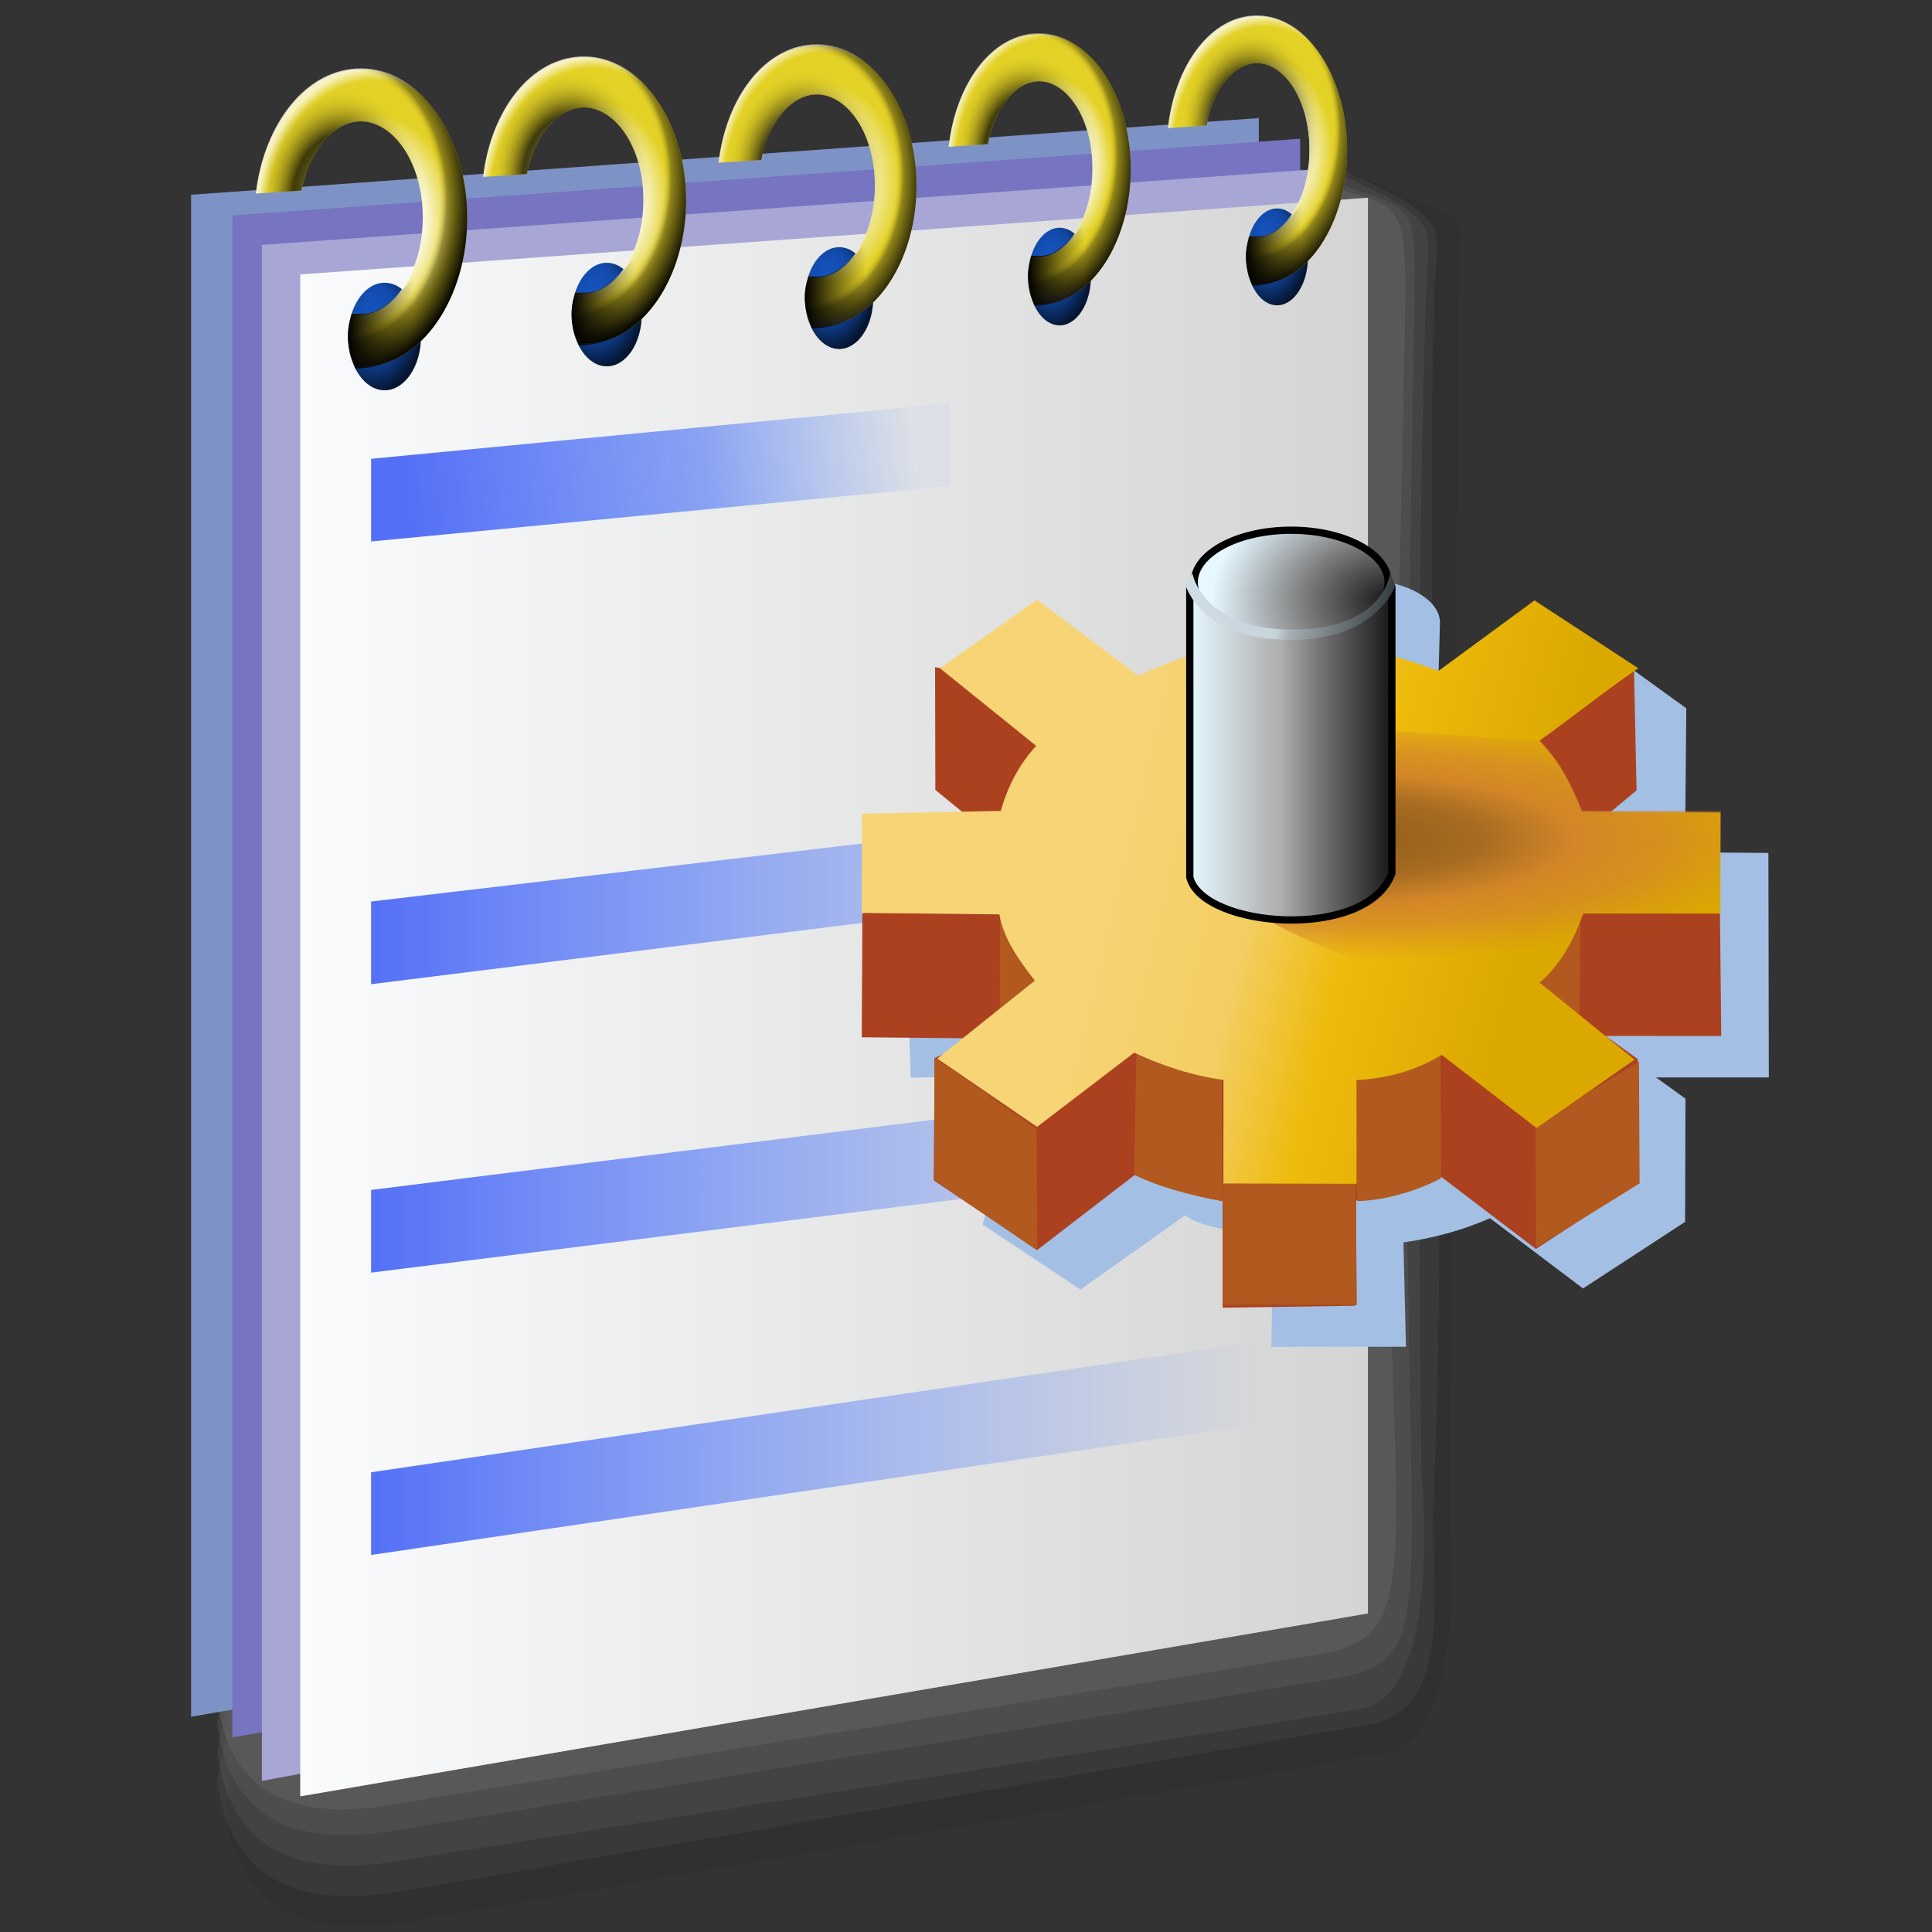 <?xml version="1.0" encoding="UTF-8" standalone="no"?>
<!-- Created with Inkscape (http://www.inkscape.org/) -->

<svg
   width="256mm"
   height="256mm"
   viewBox="0 0 256 256"
   version="1.1"
   id="svg1"
   inkscape:version="1.3.2 (091e20ef0f, 2023-11-25)"
   xml:space="preserve"
   sodipodi:docname="sh.svg"
   xmlns:inkscape="http://www.inkscape.org/namespaces/inkscape"
   xmlns:sodipodi="http://sodipodi.sourceforge.net/DTD/sodipodi-0.dtd"
   xmlns:xlink="http://www.w3.org/1999/xlink"
   xmlns="http://www.w3.org/2000/svg"
   xmlns:svg="http://www.w3.org/2000/svg"
   xmlns:rdf="http://www.w3.org/1999/02/22-rdf-syntax-ns#"
   xmlns:cc="http://creativecommons.org/ns#"
   xmlns:dc="http://purl.org/dc/elements/1.1/"
   xmlns:a="http://ns.adobe.com/AdobeSVGViewerExtensions/3.0/"><rect x="0" y="0" width="256" height="256" fill="#333333" stroke="none"/><defs
     id="defs1"><linearGradient
       id="linearGradient38"
       inkscape:collect="always"><stop
         style="stop-color:#5470f6;stop-opacity:1;"
         offset="0"
         id="stop37" /><stop
         style="stop-color:#547af6;stop-opacity:0.651;"
         offset="0.585"
         id="stop39" /><stop
         style="stop-color:#5485f6;stop-opacity:0.06;"
         offset="1"
         id="stop38" /></linearGradient><linearGradient
       id="linearGradient33"
       inkscape:collect="always"><stop
         style="stop-color:#5470f6;stop-opacity:1;"
         offset="0"
         id="stop35" /><stop
         style="stop-color:#5485f6;stop-opacity:0;"
         offset="1"
         id="stop36" /></linearGradient><linearGradient
       id="linearGradient81"
       inkscape:collect="always"><stop
         style="stop-color:#ffffff;stop-opacity:1;"
         offset="0"
         id="stop75" /><stop
         style="stop-color:#ffffff;stop-opacity:0.809;"
         offset="0.326"
         id="stop76" /><stop
         style="stop-color:#ffffff;stop-opacity:0;"
         offset="0.463"
         id="stop77" /><stop
         style="stop-color:#ffffff;stop-opacity:0;"
         offset="0.651"
         id="stop78" /><stop
         style="stop-color:#ffffff;stop-opacity:0.714;"
         offset="0.706"
         id="stop79" /><stop
         style="stop-color:#ffffff;stop-opacity:0.84;"
         offset="0.875"
         id="stop80" /><stop
         style="stop-color:#ffffff;stop-opacity:0.986;"
         offset="1"
         id="stop81" /></linearGradient><linearGradient
       id="linearGradient74"
       inkscape:collect="always"><stop
         style="stop-color:#ffffff;stop-opacity:1;"
         offset="0"
         id="stop68" /><stop
         style="stop-color:#ffffff;stop-opacity:0.809;"
         offset="0.265"
         id="stop69" /><stop
         style="stop-color:#ffffff;stop-opacity:0;"
         offset="0.497"
         id="stop70" /><stop
         style="stop-color:#ffffff;stop-opacity:0;"
         offset="0.651"
         id="stop71" /><stop
         style="stop-color:#ffffff;stop-opacity:0.714;"
         offset="0.706"
         id="stop72" /><stop
         style="stop-color:#ffffff;stop-opacity:0.84;"
         offset="0.875"
         id="stop73" /><stop
         style="stop-color:#ffffff;stop-opacity:0.986;"
         offset="1"
         id="stop74" /></linearGradient><linearGradient
       id="linearGradient31"
       inkscape:collect="always"><stop
         style="stop-color:#000000;stop-opacity:1;"
         offset="0"
         id="stop31" /><stop
         style="stop-color:#000000;stop-opacity:0;"
         offset="1"
         id="stop32" /></linearGradient><linearGradient
       id="linearGradient22"
       inkscape:collect="always"><stop
         style="stop-color:#e3d126;stop-opacity:1;"
         offset="0"
         id="stop22" /><stop
         style="stop-color:#000000;stop-opacity:0.719;"
         offset="0.331"
         id="stop28" /><stop
         style="stop-color:#e3d126;stop-opacity:0;"
         offset="0.557"
         id="stop27" /><stop
         style="stop-color:#e3d126;stop-opacity:0;"
         offset="0.651"
         id="stop24" /><stop
         style="stop-color:#040301;stop-opacity:0.361;"
         offset="0.706"
         id="stop25" /><stop
         style="stop-color:#050501;stop-opacity:1;"
         offset="0.875"
         id="stop26" /><stop
         style="stop-color:#020200;stop-opacity:1;"
         offset="1"
         id="stop23" /></linearGradient><linearGradient
       id="linearGradient16"
       inkscape:collect="always"><stop
         style="stop-color:#1557c6;stop-opacity:1;"
         offset="0"
         id="stop16" /><stop
         style="stop-color:#124aaa;stop-opacity:1;"
         offset="0.5"
         id="stop18" /><stop
         style="stop-color:#051631;stop-opacity:1;"
         offset="1"
         id="stop17" /></linearGradient><linearGradient
       id="linearGradient14"
       inkscape:collect="always"><stop
         style="stop-color:#66cdff;stop-opacity:0.623;"
         offset="0"
         id="stop14" /><stop
         style="stop-color:#515fc6;stop-opacity:0.92;"
         offset="1"
         id="stop15" /></linearGradient><linearGradient
       id="linearGradient3"
       inkscape:collect="always"><stop
         style="stop-color:#fafbfc;stop-opacity:1;"
         offset="0"
         id="stop3" /><stop
         style="stop-color:#d4d4d4;stop-opacity:1;"
         offset="1"
         id="stop4" /></linearGradient><linearGradient
       inkscape:collect="always"
       xlink:href="#linearGradient3"
       id="linearGradient4"
       x1="39.31"
       y1="135.693"
       x2="176.137"
       y2="135.693"
       gradientUnits="userSpaceOnUse" /><linearGradient
       inkscape:collect="always"
       xlink:href="#linearGradient14"
       id="linearGradient15"
       x1="57.354"
       y1="75.635"
       x2="211.418"
       y2="175.003"
       gradientUnits="userSpaceOnUse" /><radialGradient
       inkscape:collect="always"
       xlink:href="#linearGradient16"
       id="radialGradient17"
       cx="54.858"
       cy="45.668"
       fx="54.858"
       fy="45.668"
       r="4.441"
       gradientTransform="matrix(1.339,0,0,1.681,-18.931,-31.782)"
       gradientUnits="userSpaceOnUse" /><radialGradient
       inkscape:collect="always"
       xlink:href="#linearGradient22"
       id="radialGradient23"
       cx="51.37"
       cy="33.349"
       fx="51.37"
       fy="33.349"
       r="12.965"
       gradientTransform="matrix(1.404,0.018,-0.021,1.609,-20.81,-21.995)"
       gradientUnits="userSpaceOnUse" /><radialGradient
       inkscape:collect="always"
       xlink:href="#linearGradient22-9"
       id="radialGradient23-2"
       cx="53.774"
       cy="34.69"
       fx="53.774"
       fy="34.69"
       r="12.965"
       gradientTransform="matrix(1.538,0.081,-0.09,1.704,-25.21,-28.89)"
       gradientUnits="userSpaceOnUse" /><linearGradient
       id="linearGradient22-9"
       inkscape:collect="always"><stop
         style="stop-color:#ffffff;stop-opacity:1;"
         offset="0"
         id="stop22-1" /><stop
         style="stop-color:#ffffff;stop-opacity:0.809;"
         offset="0.326"
         id="stop28-2" /><stop
         style="stop-color:#ffffff;stop-opacity:0;"
         offset="0.497"
         id="stop27-7" /><stop
         style="stop-color:#ffffff;stop-opacity:0;"
         offset="0.651"
         id="stop24-0" /><stop
         style="stop-color:#ffffff;stop-opacity:0.714;"
         offset="0.706"
         id="stop25-9" /><stop
         style="stop-color:#ffffff;stop-opacity:0.84;"
         offset="0.875"
         id="stop26-3" /><stop
         style="stop-color:#ffffff;stop-opacity:0.986;"
         offset="1"
         id="stop23-6" /></linearGradient><linearGradient
       inkscape:collect="always"
       xlink:href="#linearGradient31"
       id="linearGradient32"
       x1="51.365"
       y1="45.995"
       x2="59.39"
       y2="45.995"
       gradientUnits="userSpaceOnUse" /><radialGradient
       inkscape:collect="always"
       xlink:href="#linearGradient16"
       id="radialGradient51"
       gradientUnits="userSpaceOnUse"
       gradientTransform="matrix(1.339,0,0,1.681,-18.931,-31.782)"
       cx="54.858"
       cy="45.668"
       fx="54.858"
       fy="45.668"
       r="4.441" /><radialGradient
       inkscape:collect="always"
       xlink:href="#linearGradient22-9"
       id="radialGradient52"
       gradientUnits="userSpaceOnUse"
       gradientTransform="matrix(1.538,0.081,-0.09,1.704,-25.21,-28.89)"
       cx="53.517"
       cy="34.702"
       fx="53.517"
       fy="34.702"
       r="12.965" /><radialGradient
       inkscape:collect="always"
       xlink:href="#linearGradient22"
       id="radialGradient53"
       gradientUnits="userSpaceOnUse"
       gradientTransform="matrix(1.404,0.018,-0.021,1.609,-20.81,-21.995)"
       cx="51.769"
       cy="33.062"
       fx="51.769"
       fy="33.062"
       r="12.965" /><linearGradient
       inkscape:collect="always"
       xlink:href="#linearGradient31"
       id="linearGradient53"
       gradientUnits="userSpaceOnUse"
       x1="51.365"
       y1="45.995"
       x2="59.39"
       y2="45.995" /><radialGradient
       inkscape:collect="always"
       xlink:href="#linearGradient16"
       id="radialGradient56"
       gradientUnits="userSpaceOnUse"
       gradientTransform="matrix(1.339,0,0,1.681,-18.931,-31.782)"
       cx="54.858"
       cy="45.668"
       fx="54.858"
       fy="45.668"
       r="4.441" /><radialGradient
       inkscape:collect="always"
       xlink:href="#linearGradient74"
       id="radialGradient57"
       gradientUnits="userSpaceOnUse"
       gradientTransform="matrix(1.538,0.081,-0.09,1.704,-25.21,-28.89)"
       cx="53.499"
       cy="34.466"
       fx="53.499"
       fy="34.466"
       r="12.965" /><radialGradient
       inkscape:collect="always"
       xlink:href="#linearGradient22"
       id="radialGradient58"
       gradientUnits="userSpaceOnUse"
       gradientTransform="matrix(1.404,0.018,-0.021,1.609,-20.81,-21.995)"
       cx="51.924"
       cy="33.796"
       fx="51.924"
       fy="33.796"
       r="12.965" /><linearGradient
       inkscape:collect="always"
       xlink:href="#linearGradient31"
       id="linearGradient58"
       gradientUnits="userSpaceOnUse"
       x1="51.365"
       y1="45.995"
       x2="59.39"
       y2="45.995" /><radialGradient
       inkscape:collect="always"
       xlink:href="#linearGradient16"
       id="radialGradient61"
       gradientUnits="userSpaceOnUse"
       gradientTransform="matrix(1.339,0,0,1.681,-18.931,-31.782)"
       cx="54.858"
       cy="45.668"
       fx="54.858"
       fy="45.668"
       r="4.441" /><radialGradient
       inkscape:collect="always"
       xlink:href="#linearGradient81"
       id="radialGradient62"
       gradientUnits="userSpaceOnUse"
       gradientTransform="matrix(1.538,0.081,-0.09,1.704,-25.21,-28.89)"
       cx="53.609"
       cy="34.311"
       fx="53.609"
       fy="34.311"
       r="12.965" /><radialGradient
       inkscape:collect="always"
       xlink:href="#linearGradient22"
       id="radialGradient63"
       gradientUnits="userSpaceOnUse"
       gradientTransform="matrix(1.404,0.018,-0.021,1.609,-20.81,-21.995)"
       cx="51.776"
       cy="33.503"
       fx="51.776"
       fy="33.503"
       r="12.965" /><linearGradient
       inkscape:collect="always"
       xlink:href="#linearGradient31"
       id="linearGradient63"
       gradientUnits="userSpaceOnUse"
       x1="51.365"
       y1="45.995"
       x2="59.39"
       y2="45.995" /><radialGradient
       inkscape:collect="always"
       xlink:href="#linearGradient16"
       id="radialGradient66"
       gradientUnits="userSpaceOnUse"
       gradientTransform="matrix(1.339,0,0,1.681,-18.931,-31.782)"
       cx="54.858"
       cy="45.668"
       fx="54.858"
       fy="45.668"
       r="4.441" /><radialGradient
       inkscape:collect="always"
       xlink:href="#linearGradient22-9"
       id="radialGradient67"
       gradientUnits="userSpaceOnUse"
       gradientTransform="matrix(1.538,0.081,-0.09,1.704,-25.21,-28.89)"
       cx="53.485"
       cy="34.704"
       fx="53.485"
       fy="34.704"
       r="12.965" /><radialGradient
       inkscape:collect="always"
       xlink:href="#linearGradient22"
       id="radialGradient68"
       gradientUnits="userSpaceOnUse"
       gradientTransform="matrix(1.404,0.018,-0.021,1.609,-20.81,-21.995)"
       cx="52.404"
       cy="33.072"
       fx="52.404"
       fy="33.072"
       r="12.965" /><linearGradient
       inkscape:collect="always"
       xlink:href="#linearGradient31"
       id="linearGradient68"
       gradientUnits="userSpaceOnUse"
       x1="51.365"
       y1="45.995"
       x2="59.39"
       y2="45.995" /><linearGradient
       id="linearGradient24"
       inkscape:collect="always"><stop
         style="stop-color:#cedce5;stop-opacity:1;"
         offset="0"
         id="stop25-3" /><stop
         style="stop-color:#c7d4da;stop-opacity:1;"
         offset="0.435"
         id="stop34" /><stop
         style="stop-color:#a9b1b5;stop-opacity:1;"
         offset="0.5"
         id="stop33" /><stop
         style="stop-color:#31383b;stop-opacity:1;"
         offset="1"
         id="stop32-6" /></linearGradient><linearGradient
       id="linearGradient20"
       inkscape:collect="always"><stop
         style="stop-color:#141414;stop-opacity:1;"
         offset="0"
         id="stop21" /><stop
         style="stop-color:#808080;stop-opacity:1;"
         offset="0.5"
         id="stop23-7" /><stop
         style="stop-color:#e6f7ff;stop-opacity:1;"
         offset="1"
         id="stop22-5" /></linearGradient><linearGradient
       id="linearGradient17"
       inkscape:collect="always"><stop
         style="stop-color:#e6f7ff;stop-opacity:1;"
         offset="0"
         id="stop18-3" /><stop
         style="stop-color:#adadac;stop-opacity:1;"
         offset="0.452"
         id="stop20" /><stop
         style="stop-color:#6b6b6b;stop-opacity:1;"
         offset="0.68"
         id="stop24-5" /><stop
         style="stop-color:#181818;stop-opacity:1;"
         offset="1"
         id="stop19" /></linearGradient><linearGradient
       id="linearGradient12"
       inkscape:collect="always"><stop
         style="stop-color:#8e5b1b;stop-opacity:1;"
         offset="0"
         id="stop13" /><stop
         style="stop-color:#a86c22;stop-opacity:1;"
         offset="0.329"
         id="stop17-6" /><stop
         style="stop-color:#d28627;stop-opacity:1"
         offset="0.533"
         id="stop15-29" /><stop
         style="stop-color:#d38727;stop-opacity:0.736;"
         offset="0.72"
         id="stop16-1" /><stop
         style="stop-color:#d68b26;stop-opacity:0;"
         offset="1"
         id="stop14-2" /></linearGradient><linearGradient
       id="linearGradient9"
       inkscape:collect="always"><stop
         style="stop-color:#f7d577;stop-opacity:1"
         offset="0"
         id="stop9" /><stop
         style="stop-color:#f3ce62;stop-opacity:1"
         offset="0.379"
         id="stop11" /><stop
         style="stop-color:#eeba0c;stop-opacity:1;"
         offset="0.609"
         id="stop12" /><stop
         style="stop-color:#dba800;stop-opacity:1;"
         offset="1"
         id="stop10" /></linearGradient><linearGradient
       id="XMLID_1_-9"
       gradientUnits="userSpaceOnUse"
       x1="64.001"
       y1="117.014"
       x2="64.001"
       y2="123.562"
       gradientTransform="matrix(3.728,0,0,3.728,-169.307,-355.721)"><stop
   offset="0"
   style="stop-color:#FFFFFF"
   id="stop11-3" />
<stop
   offset="1"
   style="stop-color:#8a8585;stop-opacity:1;"
   id="stop13-7" />
<a:midPointStop
   offset="0"
   style="stop-color:#FFFFFF"
   id="midPointStop15" />
<a:midPointStop
   offset="0.5"
   style="stop-color:#FFFFFF"
   id="midPointStop17" />
<a:midPointStop
   offset="1"
   style="stop-color:#949494"
   id="midPointStop19" />
</linearGradient><linearGradient
       id="XMLID_1_"
       gradientUnits="userSpaceOnUse"
       x1="65.231"
       y1="-24.048"
       x2="58.715"
       y2="122.312">
				<stop
   offset="0.382"
   style="stop-color:#DCF0FF"
   id="stop1-4" />
				<stop
   offset="0.444"
   style="stop-color:#C9E6FF"
   id="stop2-1" />
				<stop
   offset="0.631"
   style="stop-color:#92CAFF"
   id="stop3-27" />
				<stop
   offset="0.793"
   style="stop-color:#6AB5FF"
   id="stop4-0" />
				<stop
   offset="0.921"
   style="stop-color:#52A9FF"
   id="stop5-9-5" />
				<stop
   offset="1"
   style="stop-color:#49A4FF"
   id="stop6-3" />
				<a:midPointStop
   offset="0.382"
   style="stop-color:#DCF0FF" />
				<a:midPointStop
   offset="0.4"
   style="stop-color:#DCF0FF" />
				<a:midPointStop
   offset="1"
   style="stop-color:#49A4FF" />
			</linearGradient><linearGradient
       id="XMLID_2_"
       gradientUnits="userSpaceOnUse"
       x1="85.484"
       y1="70.109"
       x2="8.945"
       y2="40.526">
				<stop
   offset="0"
   style="stop-color:#0032A4"
   id="stop7-6" />
				<stop
   offset="1"
   style="stop-color:#3995E5"
   id="stop8-0" />
				<a:midPointStop
   offset="0"
   style="stop-color:#0032A4" />
				<a:midPointStop
   offset="0.5"
   style="stop-color:#0032A4" />
				<a:midPointStop
   offset="1"
   style="stop-color:#3995E5" />
			</linearGradient><linearGradient
       id="XMLID_3_"
       gradientUnits="userSpaceOnUse"
       x1="5.952"
       y1="63.036"
       x2="117.954"
       y2="63.036">
				<stop
   offset="0.017"
   style="stop-color:#FFFFFF"
   id="stop9-6-2" />
				<stop
   offset="0.309"
   style="stop-color:#CFF0FF"
   id="stop10-2" />
				<stop
   offset="0.635"
   style="stop-color:#6DB8FF"
   id="stop11-5" />
				<stop
   offset="1"
   style="stop-color:#1E65FF"
   id="stop12-61" />
				<a:midPointStop
   offset="0.017"
   style="stop-color:#FFFFFF" />
				<a:midPointStop
   offset="0.5"
   style="stop-color:#FFFFFF" />
				<a:midPointStop
   offset="0.309"
   style="stop-color:#CFF0FF" />
				<a:midPointStop
   offset="0.5"
   style="stop-color:#CFF0FF" />
				<a:midPointStop
   offset="0.635"
   style="stop-color:#6DB8FF" />
				<a:midPointStop
   offset="0.5"
   style="stop-color:#6DB8FF" />
				<a:midPointStop
   offset="1"
   style="stop-color:#1E65FF" />
			</linearGradient><linearGradient
       id="XMLID_4_"
       gradientUnits="userSpaceOnUse"
       x1="38.311"
       y1="106.943"
       x2="38.311"
       y2="106.943">
			<stop
   offset="0"
   style="stop-color:#FFFFFF"
   id="stop13-5" />
			<stop
   offset="1"
   style="stop-color:#B1B1C5"
   id="stop14-6-4" />
			<a:midPointStop
   offset="0"
   style="stop-color:#FFFFFF" />
			<a:midPointStop
   offset="0.5"
   style="stop-color:#FFFFFF" />
			<a:midPointStop
   offset="1"
   style="stop-color:#B1B1C5" />
		</linearGradient><linearGradient
       id="XMLID_5_"
       gradientUnits="userSpaceOnUse"
       x1="55.08"
       y1="55.83"
       x2="98.925"
       y2="74.431">
				<stop
   offset="0.146"
   style="stop-color:#6AC5FF"
   id="stop15-2" />
				<stop
   offset="0.254"
   style="stop-color:#61B3FA"
   id="stop16-9" />
				<stop
   offset="0.469"
   style="stop-color:#4886EC"
   id="stop17-7" />
				<stop
   offset="0.768"
   style="stop-color:#213DD7"
   id="stop18-44" />
				<stop
   offset="1"
   style="stop-color:#0000C5"
   id="stop19-3" />
				<a:midPointStop
   offset="0.146"
   style="stop-color:#6AC5FF" />
				<a:midPointStop
   offset="0.553"
   style="stop-color:#6AC5FF" />
				<a:midPointStop
   offset="1"
   style="stop-color:#0000C5" />
			</linearGradient><linearGradient
       id="XMLID_6_"
       gradientUnits="userSpaceOnUse"
       x1="48.565"
       y1="62.042"
       x2="90.431"
       y2="67.934">
				<stop
   offset="0"
   style="stop-color:#CDF8FF"
   id="stop20-0" />
				<stop
   offset="1"
   style="stop-color:#0056FF"
   id="stop21-7" />
				<a:midPointStop
   offset="0"
   style="stop-color:#CDF8FF" />
				<a:midPointStop
   offset="0.5"
   style="stop-color:#CDF8FF" />
				<a:midPointStop
   offset="1"
   style="stop-color:#0056FF" />
			</linearGradient><linearGradient
       id="XMLID_7_"
       gradientUnits="userSpaceOnUse"
       x1="56.81"
       y1="101.133"
       x2="121.188"
       y2="70.107">
				<stop
   offset="0"
   style="stop-color:#FFFFFF"
   id="stop22-8" />
				<stop
   offset="1"
   style="stop-color:#B1B1C5"
   id="stop23-6-7" />
				<a:midPointStop
   offset="0"
   style="stop-color:#FFFFFF" />
				<a:midPointStop
   offset="0.5"
   style="stop-color:#FFFFFF" />
				<a:midPointStop
   offset="1"
   style="stop-color:#B1B1C5" />
			</linearGradient><linearGradient
       id="XMLID_8_"
       gradientUnits="userSpaceOnUse"
       x1="16.092"
       y1="124.835"
       x2="116.859"
       y2="69.899">
				<stop
   offset="0"
   style="stop-color:#FFFFFF"
   id="stop24-8" />
				<stop
   offset="1"
   style="stop-color:#B1B1C5"
   id="stop25-8" />
				<a:midPointStop
   offset="0"
   style="stop-color:#FFFFFF" />
				<a:midPointStop
   offset="0.5"
   style="stop-color:#FFFFFF" />
				<a:midPointStop
   offset="1"
   style="stop-color:#B1B1C5" />
			</linearGradient><linearGradient
       id="XMLID_9_"
       gradientUnits="userSpaceOnUse"
       x1="57.196"
       y1="98.455"
       x2="121.482"
       y2="67.473">
				<stop
   offset="0"
   style="stop-color:#FFFFFF"
   id="stop26-0" />
				<stop
   offset="1"
   style="stop-color:#B1B1C5"
   id="stop27-9" />
				<a:midPointStop
   offset="0"
   style="stop-color:#FFFFFF" />
				<a:midPointStop
   offset="0.5"
   style="stop-color:#FFFFFF" />
				<a:midPointStop
   offset="1"
   style="stop-color:#B1B1C5" />
			</linearGradient><linearGradient
       id="XMLID_10_"
       gradientUnits="userSpaceOnUse"
       x1="98.721"
       y1="73.721"
       x2="52.721"
       y2="55.942">
				<stop
   offset="0"
   style="stop-color:#0032A4"
   id="stop28-3" />
				<stop
   offset="1"
   style="stop-color:#3995E5"
   id="stop29" />
				<a:midPointStop
   offset="0"
   style="stop-color:#0032A4" />
				<a:midPointStop
   offset="0.5"
   style="stop-color:#0032A4" />
				<a:midPointStop
   offset="1"
   style="stop-color:#3995E5" />
			</linearGradient><linearGradient
       id="XMLID_11_"
       gradientUnits="userSpaceOnUse"
       x1="56.999"
       y1="2.114"
       x2="98.865"
       y2="8.006">
				<stop
   offset="0"
   style="stop-color:#CDF8FF"
   id="stop30" />
				<stop
   offset="1"
   style="stop-color:#0056FF"
   id="stop31-6" />
				<a:midPointStop
   offset="0"
   style="stop-color:#CDF8FF" />
				<a:midPointStop
   offset="0.5"
   style="stop-color:#CDF8FF" />
				<a:midPointStop
   offset="1"
   style="stop-color:#0056FF" />
			</linearGradient><linearGradient
       inkscape:collect="always"
       xlink:href="#linearGradient9"
       id="linearGradient10"
       x1="73.685"
       y1="76.268"
       x2="191.566"
       y2="104.4"
       gradientUnits="userSpaceOnUse" /><linearGradient
       inkscape:collect="always"
       xlink:href="#linearGradient17"
       id="linearGradient19"
       x1="93.338"
       y1="76.596"
       x2="149.023"
       y2="76.596"
       gradientUnits="userSpaceOnUse" /><radialGradient
       inkscape:collect="always"
       xlink:href="#linearGradient20"
       id="radialGradient23-0"
       cx="136.842"
       cy="34.701"
       fx="136.842"
       fy="34.701"
       r="27.754"
       gradientTransform="matrix(1.789,-0.055,0.038,1.25,-97.287,0.566)"
       gradientUnits="userSpaceOnUse" /><linearGradient
       inkscape:collect="always"
       xlink:href="#linearGradient24"
       id="linearGradient32-6"
       x1="96.27"
       y1="29.316"
       x2="149.25"
       y2="40.188"
       gradientUnits="userSpaceOnUse" /><radialGradient
       inkscape:collect="always"
       xlink:href="#linearGradient12"
       id="radialGradient1"
       cx="132.129"
       cy="103.602"
       fx="132.129"
       fy="103.602"
       r="43.664"
       gradientTransform="matrix(2.904,0.026,-0.007,0.778,-250.799,17.81)"
       gradientUnits="userSpaceOnUse" /><linearGradient
       inkscape:collect="always"
       xlink:href="#linearGradient33"
       id="linearGradient36"
       x1="48.391"
       y1="138.832"
       x2="162.887"
       y2="138.832"
       gradientUnits="userSpaceOnUse" /><linearGradient
       inkscape:collect="always"
       xlink:href="#linearGradient38"
       id="linearGradient39"
       gradientUnits="userSpaceOnUse"
       x1="57.695"
       y1="104.457"
       x2="121.792"
       y2="96.187" /></defs><sodipodi:namedview
     id="base"
     pagecolor="#ffffff"
     bordercolor="#000000"
     borderopacity="0.3"
     inkscape:pageopacity="0.0"
     inkscape:pageshadow="2"
     inkscape:zoom="0.98994949"
     inkscape:cx="505.07627"
     inkscape:cy="476.792"
     inkscape:document-units="mm"
     inkscape:showpageshadow="2"
     inkscape:pagecheckerboard="0"
     inkscape:deskcolor="#d1d1d1"
     inkscape:current-layer="g68"
     showguides="true"><sodipodi:guide
       position="92.475,162.188"
       orientation="0,-1"
       id="guide12"
       inkscape:locked="false" /><sodipodi:guide
       position="180.14,215.91"
       orientation="0,-1"
       id="guide1"
       inkscape:locked="false" /></sodipodi:namedview><g
     id="g68"
     transform="matrix(1.034,0,0,1.034,-0.864,-8.194)"><g
       id="g1"
       transform="matrix(0.97,0,0,0.97,4.045,11.889)"><path
         id="rect2"
         style="fill:#000000;fill-opacity:0.051;stroke-width:10.063;stroke-linecap:square;stroke-linejoin:round;stroke-opacity:0.849"
         d="M 80.448,82.854 C 105.623,51.094 175.329,18.709 175.329,18.709 c 17.41,7.815 14.156,3.669 14.092,13.337 -0.342,51.773 -1.243,164.901 -1.243,164.901 0,0 2.718,28.713 -8.665,30.675 L 51.85,249.63 c -15.156,2.849 -23.776,-1.87 -25.391,-14.7 0,0 19.814,-108.964 53.988,-152.076 z"
         sodipodi:nodetypes="scscsccs" /><path
         id="path4"
         style="fill:#5f5f5f;fill-opacity:0.2;stroke-width:9.935;stroke-linecap:square;stroke-linejoin:round;stroke-opacity:0.849"
         d="M 78.694,80.971 C 103.549,49.614 172.371,17.64 172.371,17.64 c 17.189,7.716 14.064,7.783 13.811,16.813 -1.446,51.727 2.22,108.028 -0.126,159.722 -0.445,9.809 3.032,27.586 -8.207,29.521 L 50.459,245.631 c -14.964,2.813 -23.474,-1.846 -25.068,-14.513 0,0 19.563,-107.582 53.303,-150.147 z"
         sodipodi:nodetypes="scsssccs" /><path
         id="path13"
         style="fill:#707070;fill-opacity:0.187;stroke-width:9.794;stroke-linecap:square;stroke-linejoin:round;stroke-opacity:0.849"
         d="m 78.121,79.855 c 24.588,-30.804 92.67,-62.216 92.67,-62.216 17.005,7.58 14.647,7.45 14.331,16.209 -1.856,51.478 -0.644,156.746 -0.644,156.746 0,0 2.983,29.38 -8.159,31.136 L 50.19,241.616 c -14.803,2.764 -23.222,-1.813 -24.799,-14.258 0,0 19.353,-105.687 52.73,-147.503 z"
         sodipodi:nodetypes="scscsccs" /><path
         id="path14"
         style="fill:#646464;fill-opacity:0.326;stroke-width:9.591;stroke-linecap:square;stroke-linejoin:round;stroke-opacity:0.849"
         d="M 76.884,78.737 C 100.896,48.487 167.381,17.64 167.381,17.64 c 16.606,7.444 16.397,1.912 16.137,19.877 -0.59,40.646 -1.838,78.486 -0.44,149.633 0.521,26.524 -0.201,28.922 -11.077,30.678 L 49.608,237.59 c -14.456,2.714 -22.677,-1.781 -24.217,-14.001 0,0 18.899,-103.787 51.494,-144.852 z"
         sodipodi:nodetypes="scsssccs" /><path
         id="path16"
         style="fill:#686868;fill-opacity:0.412;stroke-width:9.431;stroke-linecap:square;stroke-linejoin:round;stroke-opacity:0.849"
         d="M 75.959,77.795 C 99.539,48.011 164.829,17.64 164.829,17.64 c 16.307,7.329 17.818,0.913 17.488,20.052 -0.636,36.854 -1.943,73.043 -1.875,97.667 0.084,30.472 -0.414,23.725 0.49,49.432 0.917,26.103 -0.885,28.222 -11.565,29.951 L 49.173,234.2 c -14.196,2.672 -22.27,-1.753 -23.782,-13.786 0,0 18.559,-102.188 50.568,-142.619 z"
         sodipodi:nodetypes="scssssccs" /></g><path
       id="rect1"
       style="display:inline;fill:#7e93c5;stroke-width:2.463;stroke-linecap:square"
       d="M 25.324,32.884 162.152,23.057 V 204.485 L 25.324,227.92 Z"
       sodipodi:nodetypes="ccccc" /><path
       id="path1"
       style="display:inline;fill:#7775c1;fill-opacity:1;stroke-width:2.463;stroke-linecap:square"
       d="M 30.616,35.53 167.443,25.702 V 207.131 L 30.616,230.565 Z"
       sodipodi:nodetypes="ccccc" /><path
       id="path2"
       style="display:inline;fill:#a7a6d4;fill-opacity:1;stroke-width:2.463;stroke-linecap:square"
       d="M 34.396,39.31 171.223,29.482 V 210.911 L 34.396,236.141 Z"
       sodipodi:nodetypes="ccccc" /><path
       id="path3"
       style="display:inline;fill:url(#linearGradient4);stroke-width:2.463;stroke-linecap:square"
       d="M 39.31,43.089 176.137,33.262 V 214.69 L 39.31,238.125 Z"
       sodipodi:nodetypes="ccccc" /><g
       id="g12"
       style="display:none"><g
         id="g4"><path
           id="rect4"
           style="fill:#45d453;stroke-width:2.463;stroke-linecap:square"
           d="m 107.345,46.869 h 4.914 V 222.25 l -4.914,0.756 z"
           sodipodi:nodetypes="ccccc" /><path
           id="rect5"
           style="fill:#45d453;stroke-width:2.463;stroke-linecap:square"
           d="M 39.321,68.036 170.373,54.854 v 5.008 L 39.31,73.044 Z"
           sodipodi:nodetypes="ccccc" /><path
           id="path5"
           style="fill:#45d453;stroke-width:2.463;stroke-linecap:square"
           d="M 39.321,85.423 170.373,72.241 v 5.008 L 39.31,90.431 Z"
           sodipodi:nodetypes="ccccc" /><path
           id="path6"
           style="fill:#45d453;stroke-width:2.463;stroke-linecap:square"
           d="M 39.321,104.888 170.373,91.706 v 5.008 L 39.31,109.897 Z"
           sodipodi:nodetypes="ccccc" /><path
           id="path7"
           style="fill:#45d453;stroke-width:2.463;stroke-linecap:square"
           d="M 39.321,124.165 170.373,107.77 v 5.008 L 39.31,129.173 Z"
           sodipodi:nodetypes="ccccc" /><path
           id="path8"
           style="fill:#45d453;stroke-width:2.463;stroke-linecap:square"
           d="M 39.321,143.82 170.373,126.102 v 5.008 L 39.31,148.828 Z"
           sodipodi:nodetypes="ccccc" /><path
           id="path9"
           style="fill:#45d453;stroke-width:2.463;stroke-linecap:square"
           d="M 39.321,163.853 170.373,144.056 v 5.008 L 39.31,168.861 Z"
           sodipodi:nodetypes="ccccc" /><path
           id="path10"
           style="fill:#45d453;stroke-width:2.463;stroke-linecap:square"
           d="M 39.321,182.94 170.373,162.01 v 5.008 L 39.31,187.949 Z"
           sodipodi:nodetypes="ccccc" /><path
           id="path11"
           style="fill:#45d453;stroke-width:2.463;stroke-linecap:square"
           d="M 39.321,201.65 170.373,179.775 v 5.008 L 39.31,206.658 Z"
           sodipodi:nodetypes="ccccc" /><path
           id="path12"
           style="fill:#45d453;stroke-width:2.463;stroke-linecap:square"
           d="m 39.321,221.872 131.051,-23.198 v 5.008 l -131.063,23.198 z"
           sodipodi:nodetypes="ccccc" /></g><path
         id="rect12"
         style="fill:#111aac;stroke-width:2.463;stroke-linecap:square"
         d="m 169.144,38.554 h 5.481 l 0.378,172.357 h -5.481 z"
         sodipodi:nodetypes="ccccc" /><path
         id="rect13"
         style="fill:#558cff;stroke-width:2.463;stroke-linecap:square"
         d="M 39.289,233.727 174.866,208.793 v 6.832 L 39.289,240.275 Z"
         sodipodi:nodetypes="ccccc" /></g><path
       id="rect14"
       style="display:none;fill:url(#linearGradient15);stroke:#60b7ff;stroke-width:10.063;stroke-linecap:square;stroke-linejoin:round;stroke-dasharray:none;stroke-opacity:0.849"
       d="M 42.711,37.42 172.846,29.99 219.604,176.893 83.911,198.815 Z"
       sodipodi:nodetypes="ccccc" /><g
       id="g81"><g
         id="g29"
         transform="matrix(1.051,0,0,1.236,-8.571,-6.648)"><ellipse
           style="fill:url(#radialGradient17);fill-opacity:1;stroke:none;stroke-width:7.063;stroke-linecap:square;stroke-linejoin:round;stroke-dasharray:none;stroke-opacity:0.632"
           id="path15"
           cx="55.846"
           cy="46.68"
           rx="4.441"
           ry="5.575" /><path
           id="path18"
           style="color:#000000;fill:#e3d126;stroke-linecap:square;stroke-linejoin:round;-inkscape-stroke:none"
           d="m 52.955,18.971 c -6.693,0 -11.787,5.784 -12.784,12.88 l 5.532,-0.299 c 0.965,-4.31 4.053,-7.177 7.252,-7.177 3.859,0 7.563,4.171 7.563,10.019 0,5.848 -3.704,10.022 -7.563,10.022 -0.374,0 -0.745,-0.04 -1.113,-0.116 -0.643,1.612 -0.547,4.335 0.408,5.497 0.233,0.014 0.468,0.022 0.705,0.022 7.478,0 12.965,-7.22 12.965,-15.424 0,-8.204 -5.487,-15.423 -12.965,-15.423 z"
           sodipodi:nodetypes="sccsssccsss" /><path
           id="path29"
           style="color:#000000;fill:url(#radialGradient23-2);stroke-linecap:square;stroke-linejoin:round;-inkscape-stroke:none"
           inkscape:label="shadowlight"
           d="m 52.932,18.884 c -6.721,0 -11.831,5.833 -12.797,12.97 l 5.524,-0.299 c 0.942,-4.36 4.052,-7.267 7.273,-7.267 3.859,0 7.562,4.171 7.562,10.02 0,5.848 -3.703,10.021 -7.562,10.021 -0.355,0 -0.709,-0.036 -1.059,-0.105 -0.665,1.573 -0.367,3.696 0.342,5.484 0.237,0.015 0.476,0.023 0.717,0.023 7.478,0 12.965,-7.22 12.965,-15.424 0,-8.204 -5.487,-15.424 -12.965,-15.424 z" /><path
           id="path22"
           style="color:#000000;fill:url(#radialGradient23);stroke-linecap:square;stroke-linejoin:round;-inkscape-stroke:none"
           inkscape:label="shadowdark"
           d="m 52.955,18.971 c -6.693,0 -11.787,5.784 -12.784,12.88 l 5.532,-0.299 c 0.965,-4.31 4.053,-7.177 7.252,-7.177 3.859,0 7.563,4.171 7.563,10.019 0,5.848 -3.704,10.022 -7.563,10.022 -0.374,0 -0.745,-0.04 -1.113,-0.116 -0.642,1.595 -0.715,3.959 0.408,5.497 0.233,0.014 0.468,0.022 0.705,0.022 7.478,0 12.965,-7.22 12.965,-15.424 0,-8.204 -5.487,-15.423 -12.965,-15.423 z"
           sodipodi:nodetypes="sccsssccsss" /><path
           id="rect31"
           style="fill:url(#linearGradient32);stroke-width:7.063;stroke-linecap:square;stroke-linejoin:round"
           d="m 51.83,44.294 c 2.262,0.092 3.069,0.081 6.095,-2.291 3.817,-4.308 4.371,1.863 1.465,5.835 -2.222,1.442 -4.567,2.17 -7.111,2.15 -1.48,-3.006 -0.799,-4.537 -0.449,-5.693 z"
           sodipodi:nodetypes="ccccc" /></g><g
         id="g51"
         transform="matrix(1.009,0,0,1.19,22.246,-7.313)"><ellipse
           style="fill:url(#radialGradient51);fill-opacity:1;stroke:none;stroke-width:7.063;stroke-linecap:square;stroke-linejoin:round;stroke-dasharray:none;stroke-opacity:0.632"
           id="ellipse48"
           cx="55.846"
           cy="46.68"
           rx="4.441"
           ry="5.575" /><path
           id="path48"
           style="color:#000000;fill:#e3d126;stroke-linecap:square;stroke-linejoin:round;-inkscape-stroke:none"
           d="m 52.955,18.971 c -6.693,0 -11.787,5.784 -12.784,12.88 l 5.532,-0.299 c 0.965,-4.31 4.053,-7.177 7.252,-7.177 3.859,0 7.563,4.171 7.563,10.019 0,5.848 -3.704,10.022 -7.563,10.022 -0.374,0 -0.745,-0.04 -1.113,-0.116 -0.643,1.612 -0.547,4.335 0.408,5.497 0.233,0.014 0.468,0.022 0.705,0.022 7.478,0 12.965,-7.22 12.965,-15.424 0,-8.204 -5.487,-15.423 -12.965,-15.423 z"
           sodipodi:nodetypes="sccsssccsss" /><path
           id="path49"
           style="color:#000000;fill:url(#radialGradient52);stroke-linecap:square;stroke-linejoin:round;-inkscape-stroke:none"
           inkscape:label="shadowlight"
           d="m 52.932,18.884 c -6.721,0 -11.831,5.833 -12.797,12.97 l 5.524,-0.299 c 0.942,-4.36 4.052,-7.267 7.273,-7.267 3.859,0 7.562,4.171 7.562,10.02 0,5.848 -3.703,10.021 -7.562,10.021 -0.355,0 -0.709,-0.036 -1.059,-0.105 -0.665,1.573 -0.367,3.696 0.342,5.484 0.237,0.015 0.476,0.023 0.717,0.023 7.478,0 12.965,-7.22 12.965,-15.424 0,-8.204 -5.487,-15.424 -12.965,-15.424 z" /><path
           id="path50"
           style="color:#000000;fill:url(#radialGradient53);stroke-linecap:square;stroke-linejoin:round;-inkscape-stroke:none"
           inkscape:label="shadowdark"
           d="m 52.955,18.971 c -6.693,0 -11.787,5.784 -12.784,12.88 l 5.532,-0.299 c 0.965,-4.31 4.053,-7.177 7.252,-7.177 3.859,0 7.563,4.171 7.563,10.019 0,5.848 -3.704,10.022 -7.563,10.022 -0.374,0 -0.745,-0.04 -1.113,-0.116 -0.642,1.595 -0.715,3.959 0.408,5.497 0.233,0.014 0.468,0.022 0.705,0.022 7.478,0 12.965,-7.22 12.965,-15.424 0,-8.204 -5.487,-15.423 -12.965,-15.423 z"
           sodipodi:nodetypes="sccsssccsss" /><path
           id="path51"
           style="fill:url(#linearGradient53);stroke-width:7.063;stroke-linecap:square;stroke-linejoin:round"
           d="m 51.83,44.294 c 2.262,0.092 3.069,0.081 6.095,-2.291 3.817,-4.308 4.371,1.863 1.465,5.835 -2.222,1.442 -4.567,2.17 -7.111,2.15 -1.48,-3.006 -0.799,-4.537 -0.449,-5.693 z"
           sodipodi:nodetypes="ccccc" /></g><g
         id="g56"
         transform="matrix(0.984,0,0,1.17,53.418,-8.491)"><ellipse
           style="fill:url(#radialGradient56);fill-opacity:1;stroke:none;stroke-width:7.063;stroke-linecap:square;stroke-linejoin:round;stroke-dasharray:none;stroke-opacity:0.632"
           id="ellipse53"
           cx="55.846"
           cy="46.68"
           rx="4.441"
           ry="5.575" /><path
           id="path53"
           style="color:#000000;fill:#e3d126;stroke-linecap:square;stroke-linejoin:round;-inkscape-stroke:none"
           d="m 52.955,18.971 c -6.693,0 -11.787,5.784 -12.784,12.88 l 5.532,-0.299 c 0.965,-4.31 4.053,-7.177 7.252,-7.177 3.859,0 7.563,4.171 7.563,10.019 0,5.848 -3.704,10.022 -7.563,10.022 -0.374,0 -0.745,-0.04 -1.113,-0.116 -0.643,1.612 -0.547,4.335 0.408,5.497 0.233,0.014 0.468,0.022 0.705,0.022 7.478,0 12.965,-7.22 12.965,-15.424 0,-8.204 -5.487,-15.423 -12.965,-15.423 z"
           sodipodi:nodetypes="sccsssccsss" /><path
           id="path54"
           style="color:#000000;fill:url(#radialGradient57);stroke-linecap:square;stroke-linejoin:round;-inkscape-stroke:none"
           inkscape:label="shadowlight"
           d="m 52.932,18.884 c -6.721,0 -11.831,5.833 -12.797,12.97 l 5.524,-0.299 c 0.942,-4.36 4.052,-7.267 7.273,-7.267 3.859,0 7.562,4.171 7.562,10.02 0,5.848 -3.703,10.021 -7.562,10.021 -0.355,0 -0.709,-0.036 -1.059,-0.105 -0.665,1.573 -0.367,3.696 0.342,5.484 0.237,0.015 0.476,0.023 0.717,0.023 7.478,0 12.965,-7.22 12.965,-15.424 0,-8.204 -5.487,-15.424 -12.965,-15.424 z" /><path
           id="path55"
           style="color:#000000;fill:url(#radialGradient58);stroke-linecap:square;stroke-linejoin:round;-inkscape-stroke:none"
           inkscape:label="shadowdark"
           d="m 52.955,18.971 c -6.693,0 -11.787,5.784 -12.784,12.88 l 5.532,-0.299 c 0.965,-4.31 4.053,-7.177 7.252,-7.177 3.859,0 7.563,4.171 7.563,10.019 0,5.848 -3.704,10.022 -7.563,10.022 -0.374,0 -0.745,-0.04 -1.113,-0.116 -0.642,1.595 -0.715,3.959 0.408,5.497 0.233,0.014 0.468,0.022 0.705,0.022 7.478,0 12.965,-7.22 12.965,-15.424 0,-8.204 -5.487,-15.423 -12.965,-15.423 z"
           sodipodi:nodetypes="sccsssccsss" /><path
           id="path56"
           style="fill:url(#linearGradient58);stroke-width:7.063;stroke-linecap:square;stroke-linejoin:round"
           d="m 51.83,44.294 c 2.262,0.092 3.069,0.081 6.095,-2.291 3.817,-4.308 4.371,1.863 1.465,5.835 -2.222,1.442 -4.567,2.17 -7.111,2.15 -1.48,-3.006 -0.799,-4.537 -0.449,-5.693 z"
           sodipodi:nodetypes="ccccc" /></g><g
         id="g61"
         transform="matrix(0.905,0,0,1.122,86.081,-9.008)"><ellipse
           style="fill:url(#radialGradient61);fill-opacity:1;stroke:none;stroke-width:7.063;stroke-linecap:square;stroke-linejoin:round;stroke-dasharray:none;stroke-opacity:0.632"
           id="ellipse58"
           cx="55.846"
           cy="46.68"
           rx="4.441"
           ry="5.575" /><path
           id="path58"
           style="color:#000000;fill:#e3d126;stroke-linecap:square;stroke-linejoin:round;-inkscape-stroke:none"
           d="m 52.955,18.971 c -6.693,0 -11.787,5.784 -12.784,12.88 l 5.532,-0.299 c 0.965,-4.31 4.053,-7.177 7.252,-7.177 3.859,0 7.563,4.171 7.563,10.019 0,5.848 -3.704,10.022 -7.563,10.022 -0.374,0 -0.745,-0.04 -1.113,-0.116 -0.643,1.612 -0.547,4.335 0.408,5.497 0.233,0.014 0.468,0.022 0.705,0.022 7.478,0 12.965,-7.22 12.965,-15.424 0,-8.204 -5.487,-15.423 -12.965,-15.423 z"
           sodipodi:nodetypes="sccsssccsss" /><path
           id="path59"
           style="color:#000000;fill:url(#radialGradient62);stroke-linecap:square;stroke-linejoin:round;-inkscape-stroke:none"
           inkscape:label="shadowlight"
           d="m 52.932,18.884 c -6.721,0 -11.831,5.833 -12.797,12.97 l 5.524,-0.299 c 0.942,-4.36 4.052,-7.267 7.273,-7.267 3.859,0 7.562,4.171 7.562,10.02 0,5.848 -3.703,10.021 -7.562,10.021 -0.355,0 -0.709,-0.036 -1.059,-0.105 -0.665,1.573 -0.367,3.696 0.342,5.484 0.237,0.015 0.476,0.023 0.717,0.023 7.478,0 12.965,-7.22 12.965,-15.424 0,-8.204 -5.487,-15.424 -12.965,-15.424 z" /><path
           id="path60"
           style="color:#000000;fill:url(#radialGradient63);stroke-linecap:square;stroke-linejoin:round;-inkscape-stroke:none"
           inkscape:label="shadowdark"
           d="m 52.955,18.971 c -6.693,0 -11.787,5.784 -12.784,12.88 l 5.532,-0.299 c 0.965,-4.31 4.053,-7.177 7.252,-7.177 3.859,0 7.563,4.171 7.563,10.019 0,5.848 -3.704,10.022 -7.563,10.022 -0.374,0 -0.745,-0.04 -1.113,-0.116 -0.642,1.595 -0.715,3.959 0.408,5.497 0.233,0.014 0.468,0.022 0.705,0.022 7.478,0 12.965,-7.22 12.965,-15.424 0,-8.204 -5.487,-15.423 -12.965,-15.423 z"
           sodipodi:nodetypes="sccsssccsss" /><path
           id="path61"
           style="fill:url(#linearGradient63);stroke-width:7.063;stroke-linecap:square;stroke-linejoin:round"
           d="m 51.83,44.294 c 2.262,0.092 3.069,0.081 6.095,-2.291 3.817,-4.308 4.371,1.863 1.465,5.835 -2.222,1.442 -4.567,2.17 -7.111,2.15 -1.48,-3.006 -0.799,-4.537 -0.449,-5.693 z"
           sodipodi:nodetypes="ccccc" /></g><g
         id="g66"
         transform="matrix(0.891,0,0,1.113,114.735,-11.111)"><ellipse
           style="fill:url(#radialGradient66);fill-opacity:1;stroke:none;stroke-width:7.063;stroke-linecap:square;stroke-linejoin:round;stroke-dasharray:none;stroke-opacity:0.632"
           id="ellipse63"
           cx="55.846"
           cy="46.68"
           rx="4.441"
           ry="5.575" /><path
           id="path63"
           style="color:#000000;fill:#e3d126;stroke-linecap:square;stroke-linejoin:round;-inkscape-stroke:none"
           d="m 52.955,18.971 c -6.693,0 -11.787,5.784 -12.784,12.88 l 5.532,-0.299 c 0.965,-4.31 4.053,-7.177 7.252,-7.177 3.859,0 7.563,4.171 7.563,10.019 0,5.848 -3.704,10.022 -7.563,10.022 -0.374,0 -0.745,-0.04 -1.113,-0.116 -0.643,1.612 -0.547,4.335 0.408,5.497 0.233,0.014 0.468,0.022 0.705,0.022 7.478,0 12.965,-7.22 12.965,-15.424 0,-8.204 -5.487,-15.423 -12.965,-15.423 z"
           sodipodi:nodetypes="sccsssccsss" /><path
           id="path64"
           style="color:#000000;fill:url(#radialGradient67);stroke-linecap:square;stroke-linejoin:round;-inkscape-stroke:none"
           inkscape:label="shadowlight"
           d="m 52.932,18.884 c -6.721,0 -11.831,5.833 -12.797,12.97 l 5.524,-0.299 c 0.942,-4.36 4.052,-7.267 7.273,-7.267 3.859,0 7.562,4.171 7.562,10.02 0,5.848 -3.703,10.021 -7.562,10.021 -0.355,0 -0.709,-0.036 -1.059,-0.105 -0.665,1.573 -0.367,3.696 0.342,5.484 0.237,0.015 0.476,0.023 0.717,0.023 7.478,0 12.965,-7.22 12.965,-15.424 0,-8.204 -5.487,-15.424 -12.965,-15.424 z" /><path
           id="path65"
           style="color:#000000;fill:url(#radialGradient68);stroke-linecap:square;stroke-linejoin:round;-inkscape-stroke:none"
           inkscape:label="shadowdark"
           d="m 52.955,18.971 c -6.693,0 -11.787,5.784 -12.784,12.88 l 5.532,-0.299 c 0.965,-4.31 4.053,-7.177 7.252,-7.177 3.859,0 7.563,4.171 7.563,10.019 0,5.848 -3.704,10.022 -7.563,10.022 -0.374,0 -0.745,-0.04 -1.113,-0.116 -0.642,1.595 -0.715,3.959 0.408,5.497 0.233,0.014 0.468,0.022 0.705,0.022 7.478,0 12.965,-7.22 12.965,-15.424 0,-8.204 -5.487,-15.423 -12.965,-15.423 z"
           sodipodi:nodetypes="sccsssccsss" /><path
           id="path66"
           style="fill:url(#linearGradient68);stroke-width:7.063;stroke-linecap:square;stroke-linejoin:round"
           d="m 51.83,44.294 c 2.262,0.092 3.069,0.081 6.095,-2.291 3.817,-4.308 4.371,1.863 1.465,5.835 -2.222,1.442 -4.567,2.17 -7.111,2.15 -1.48,-3.006 -0.799,-4.537 -0.449,-5.693 z"
           sodipodi:nodetypes="ccccc" /></g></g><g
       id="g3"
       inkscape:label="TXT"
       style="display:none"><g
         id="g24"
         style="fill:#5e5e5e;fill-opacity:1"><path
           id="rect3"
           style="fill:#5e5e5e;fill-opacity:1;stroke-width:9.731;stroke-linecap:square;stroke-linejoin:round;stroke-opacity:0.849"
           d="M 48.391,66.719 109.386,59.098 V 69.695 L 48.391,77.315 Z"
           sodipodi:nodetypes="ccccc" /><path
           id="path17"
           style="fill:#5e5e5e;fill-opacity:1;stroke-width:9.731;stroke-linecap:square;stroke-linejoin:round;stroke-opacity:0.849"
           d="M 48.391,85.069 109.386,77.449 V 88.045 L 48.391,95.666 Z"
           sodipodi:nodetypes="ccccc" /><path
           id="path19"
           style="fill:#5e5e5e;fill-opacity:1;stroke-width:9.731;stroke-linecap:square;stroke-linejoin:round;stroke-opacity:0.849"
           d="M 48.391,118.026 162.887,103.73 v 10.597 L 48.391,128.623 Z"
           sodipodi:nodetypes="ccccc" /><path
           id="path20"
           style="fill:#5e5e5e;fill-opacity:1;stroke-width:9.731;stroke-linecap:square;stroke-linejoin:round;stroke-opacity:0.849"
           d="M 48.391,134.567 162.887,120.271 v 10.597 L 48.391,145.164 Z"
           sodipodi:nodetypes="ccccc" /><path
           id="path21"
           style="fill:#5e5e5e;fill-opacity:1;stroke-width:9.731;stroke-linecap:square;stroke-linejoin:round;stroke-opacity:0.849"
           d="M 48.391,152.917 162.887,138.621 v 10.597 L 48.391,163.514 Z"
           sodipodi:nodetypes="ccccc" /><path
           id="path23"
           style="fill:#5e5e5e;fill-opacity:1;stroke-width:9.731;stroke-linecap:square;stroke-linejoin:round;stroke-opacity:0.849"
           d="m 48.391,183.932 52.208,-8.529 v 10.597 l -52.208,8.529 z"
           sodipodi:nodetypes="ccccc" /><path
           id="path24"
           style="fill:#5e5e5e;fill-opacity:1;stroke-width:9.731;stroke-linecap:square;stroke-linejoin:round;stroke-opacity:0.849"
           d="m 48.391,202.282 52.208,-8.529 v 10.597 l -52.208,8.529 z"
           sodipodi:nodetypes="ccccc" /></g></g><g
       id="g33"
       inkscape:label="SH"><g
         id="g32"
         style="fill:url(#linearGradient36);fill-opacity:1"><path
           id="path27"
           style="fill:url(#linearGradient36);fill-opacity:1;stroke-width:9.731;stroke-linecap:square;stroke-linejoin:round;stroke-opacity:0.849"
           d="m 48.391,123.454 114.496,-13.521 0,9.821 -114.496,14.296 z"
           sodipodi:nodetypes="ccccc" /><path
           id="path28"
           style="fill:url(#linearGradient36);fill-opacity:1;stroke-width:9.731;stroke-linecap:square;stroke-linejoin:round;stroke-opacity:0.849"
           d="M 48.391,142.062 162.887,127.766 v 10.597 L 48.391,152.659 Z"
           sodipodi:nodetypes="ccccc" /><path
           id="path30"
           style="fill:url(#linearGradient36);fill-opacity:1;stroke-width:9.731;stroke-linecap:square;stroke-linejoin:round;stroke-opacity:0.849"
           d="M 48.391,160.413 162.887,146.117 v 10.597 L 48.391,171.009 Z"
           sodipodi:nodetypes="ccccc" /><path
           id="path31"
           style="fill:url(#linearGradient36);fill-opacity:1;stroke-width:9.731;stroke-linecap:square;stroke-linejoin:round;stroke-opacity:0.849"
           d="M 48.391,177.212 162.887,162.916 v 10.597 L 48.391,187.809 Z"
           sodipodi:nodetypes="ccccc" /><path
           id="path32"
           style="fill:url(#linearGradient36);fill-opacity:1;stroke-width:9.731;stroke-linecap:square;stroke-linejoin:round;stroke-opacity:0.849"
           d="M 48.391,196.596 162.887,179.716 v 10.597 L 48.391,207.193 Z"
           sodipodi:nodetypes="ccccc" /></g><g
         id="g36"
         style="fill:url(#linearGradient39);fill-opacity:1"><path
           id="path25"
           style="fill:url(#linearGradient39);fill-opacity:1;stroke-width:9.731;stroke-linecap:square;stroke-linejoin:round;stroke-opacity:0.849"
           d="M 48.391,66.719 122.568,59.615 V 70.212 L 48.391,77.315 Z"
           sodipodi:nodetypes="ccccc" /><path
           id="path26"
           style="fill:url(#linearGradient39);fill-opacity:1;stroke-width:9.731;stroke-linecap:square;stroke-linejoin:round;stroke-opacity:0.849"
           d="M 48.391,85.069 122.568,77.965 V 88.562 L 48.391,95.666 Z"
           sodipodi:nodetypes="ccccc" /></g></g><g
       style="overflow:visible"
       id="g2"
       transform="matrix(0.465,0,0,0.465,109.905,67.903)"><g
         id="g9"
         style="display:inline"><path
           id="rect1-2"
           style="display:inline;fill:#a4bfe4;stroke-width:38.033;stroke-linecap:square;stroke-linejoin:round;stroke-opacity:0.849"
           d="M 15.91,152.028 126.395,42.073 c -0.355,-17.315 35.393,-12.507 35.886,0.354 l -0.53,19.799 43.31,-14.142 25.102,18.12 -0.354,39.686 22.981,0.177 0.118,61.872 h -31.09 l 8.115,5.842 -0.095,33.964 -28.138,18.353 -25.633,-19.357 c -7.955,3.485 -15.91,5.532 -23.865,6.662 l 0.707,28.759 -37.079,0.033 0.486,-31.963 c -9.322,1.436 -21.965,-1.861 -24.184,-4.336 l -28.906,20.499 -26.99,-17.92 12.374,-41.244 -32.173,0.795 z"
           sodipodi:nodetypes="cccccccccccccccccccccccc" /><path
           id="rect2-6"
           style="display:inline;fill:#ac4120;fill-opacity:1;stroke-width:38.033;stroke-linecap:square;stroke-linejoin:round;stroke-opacity:0.849"
           d="m 102.382,202.001 c -8.636,-1.459 -16.653,-3.95 -24.228,-7.175 l -26.815,20.633 -28.564,-19.134 0.233,-33.744 12.483,-5.39 -32.569,-0.312 L 3.102,122.816 37.033,100.004 23.214,88.693 23.144,54.881 l 52.181,8.188 140.431,-7.562 0.707,33.322 -12.551,10.43 35.532,23.511 0.354,33.764 -31.876,-0.026 8.896,6.39 0.088,33.941 -28.19,18.379 -26.069,-19.867 c -8.018,4.42 -16.035,5.533 -24.053,6.526 l 0.177,28.991 -36.387,0.535 z"
           sodipodi:nodetypes="cccccccccccccccccccccccccc" /><path
           id="rect3-1"
           style="display:inline;fill:#b2591f;fill-opacity:1;stroke-width:38.033;stroke-linecap:square;stroke-linejoin:round;stroke-opacity:0.849"
           d="m 41.058,123.303 c 0,0 2.386,5.738 3.916,8.574 1.808,3.349 6.983,9.331 6.983,9.331 l -10.987,7.778 z"
           sodipodi:nodetypes="csccc" /><path
           id="path3-8"
           style="display:inline;fill:#b2591f;fill-opacity:1;stroke-width:38.033;stroke-linecap:square;stroke-linejoin:round;stroke-opacity:0.849"
           d="m 78.645,160.773 c 7.132,2.982 14.732,5.545 23.564,7.719 l 0.176,33.584 c -8.444,-1.662 -16.786,-3.585 -24.416,-7.341 z"
           sodipodi:nodetypes="ccccc" /><path
           id="path4-7"
           style="display:inline;fill:#b2591f;fill-opacity:1;stroke-width:38.033;stroke-linecap:square;stroke-linejoin:round;stroke-opacity:0.849"
           d="m 138.893,168.581 c 7.486,-2.41 23.521,-6.738 23.521,-6.738 l 0.176,33.85 c -5.253,2.942 -14.889,6.195 -23.135,6.321 z"
           sodipodi:nodetypes="ccccc" /><path
           id="path5-9"
           style="fill:#b2591f;fill-opacity:1;stroke-width:38.033;stroke-linecap:square;stroke-linejoin:round;stroke-opacity:0.849"
           d="m 189.985,142.419 11.054,-19.732 -0.35,28.017 z"
           sodipodi:nodetypes="cccc" /><path
           id="path6-2"
           style="fill:#84421b;stroke-width:38.033;stroke-linecap:square;stroke-linejoin:round;stroke-opacity:0.849"
           d="m 102.436,196.647 36.685,0.458 0.176,33.537 -36.799,-0.062 z"
           sodipodi:nodetypes="ccccc" /><path
           id="path7-0"
           style="fill:#b2591f;fill-opacity:1;stroke-width:38.033;stroke-linecap:square;stroke-linejoin:round;stroke-opacity:0.849"
           d="m 102.436,196.647 36.685,0.458 0.176,33.537 -36.799,-0.062 z"
           sodipodi:nodetypes="ccccc" /><path
           id="path8-2"
           style="fill:#b2591f;fill-opacity:1;stroke-width:38.033;stroke-linecap:square;stroke-linejoin:round;stroke-opacity:0.849"
           d="m 22.935,162.397 28.185,19.708 0.176,33.537 -28.299,-19.312 z"
           sodipodi:nodetypes="ccccc" /><path
           id="path9-3"
           style="fill:#b2591f;fill-opacity:1;stroke-width:38.033;stroke-linecap:square;stroke-linejoin:round;stroke-opacity:0.849"
           d="m 188.685,180.897 28.435,-17.292 0.176,33.537 -28.549,17.688 z"
           sodipodi:nodetypes="ccccc" /><path
           id="rect9"
           style="fill:url(#linearGradient10);stroke-width:38.033;stroke-linecap:square;stroke-linejoin:round;stroke-opacity:0.849"
           d="m 51.25,36.25 27.938,21 C 112.292,41.481 139.803,47.809 161.87,55.919 l 26.458,-19.445 28.608,18.694 c -10.606,7.281 -17.42,12.995 -27.232,19.972 6.125,6.59 9.015,12.765 11.559,19.803 l 38.331,-0.044 -0.029,27.887 -37.86,-0.044 c -2.404,6.95 -5.75,13.547 -11.902,19.092 l 26.105,21.213 -27.026,18.813 -26.123,-20.139 c -7.244,4.368 -14.512,6.398 -23.481,6.983 l 0.03,28.549 -36.706,-0.088 0.026,-28.538 c -8.854,-1.208 -16.934,-3.965 -24.625,-7.5 L 51.25,181.562 23.75,162.75 50.649,141.248 C 45.864,135.232 41.858,129.182 40.875,123 L 2.922,122.604 3,95.25 41.25,94.5 c 1.936,-6.874 5.125,-12.91 9.75,-17.938 L 24.5,55.187 Z"
           sodipodi:nodetypes="ccccccccccccccccccccccccccccc" /><path
           id="rect12-7"
           style="display:inline;fill:url(#radialGradient1);stroke-width:38.033;stroke-linecap:square;stroke-linejoin:round;stroke-opacity:0.849"
           d="m 117.966,70.042 72.264,5.36 c 5.226,5.698 8.524,12.273 11.173,19.142 l 38.281,-0.071 -0.394,28.049 -37.006,-0.169 -8.756,15.331 c -26.885,7.928 -54.283,0.475 -79.734,-13.661 z"
           sodipodi:nodetypes="ccccccccc" /><path
           id="rect17"
           style="display:inline;fill:url(#linearGradient19);stroke:#000000;stroke-width:2;stroke-linecap:square;stroke-linejoin:round;stroke-dasharray:none;stroke-opacity:1"
           d="M 93.338,32.637 C 112.568,29.072 131.206,28.696 149.023,32.669 v 79.054 c -6.961,18.731 -52.166,15.084 -55.685,1.061 z"
           sodipodi:nodetypes="ccccc" /><ellipse
           style="fill:url(#radialGradient23-0);fill-opacity:1;stroke:#000000;stroke-width:2;stroke-linecap:square;stroke-linejoin:round;stroke-dasharray:none;stroke-opacity:1"
           id="path20-5"
           cx="121.269"
           cy="31.516"
           rx="26.72"
           ry="14.379" /><path
           id="rect24"
           style="fill:url(#linearGradient32-6);stroke-width:38.033;stroke-linecap:square;stroke-linejoin:round;stroke-opacity:0.849"
           d="m 94.061,28.978 c 0,0 2.433,15.543 27.683,15.543 25.25,0 26.803,-15.609 26.803,-15.609 l 1.384,3.587 c 0,0 -4.806,14.875 -28.806,14.875 -24.625,0 -28.876,-14.88 -28.876,-14.88 z"
           sodipodi:nodetypes="csccscc" /></g></g></g></svg>
